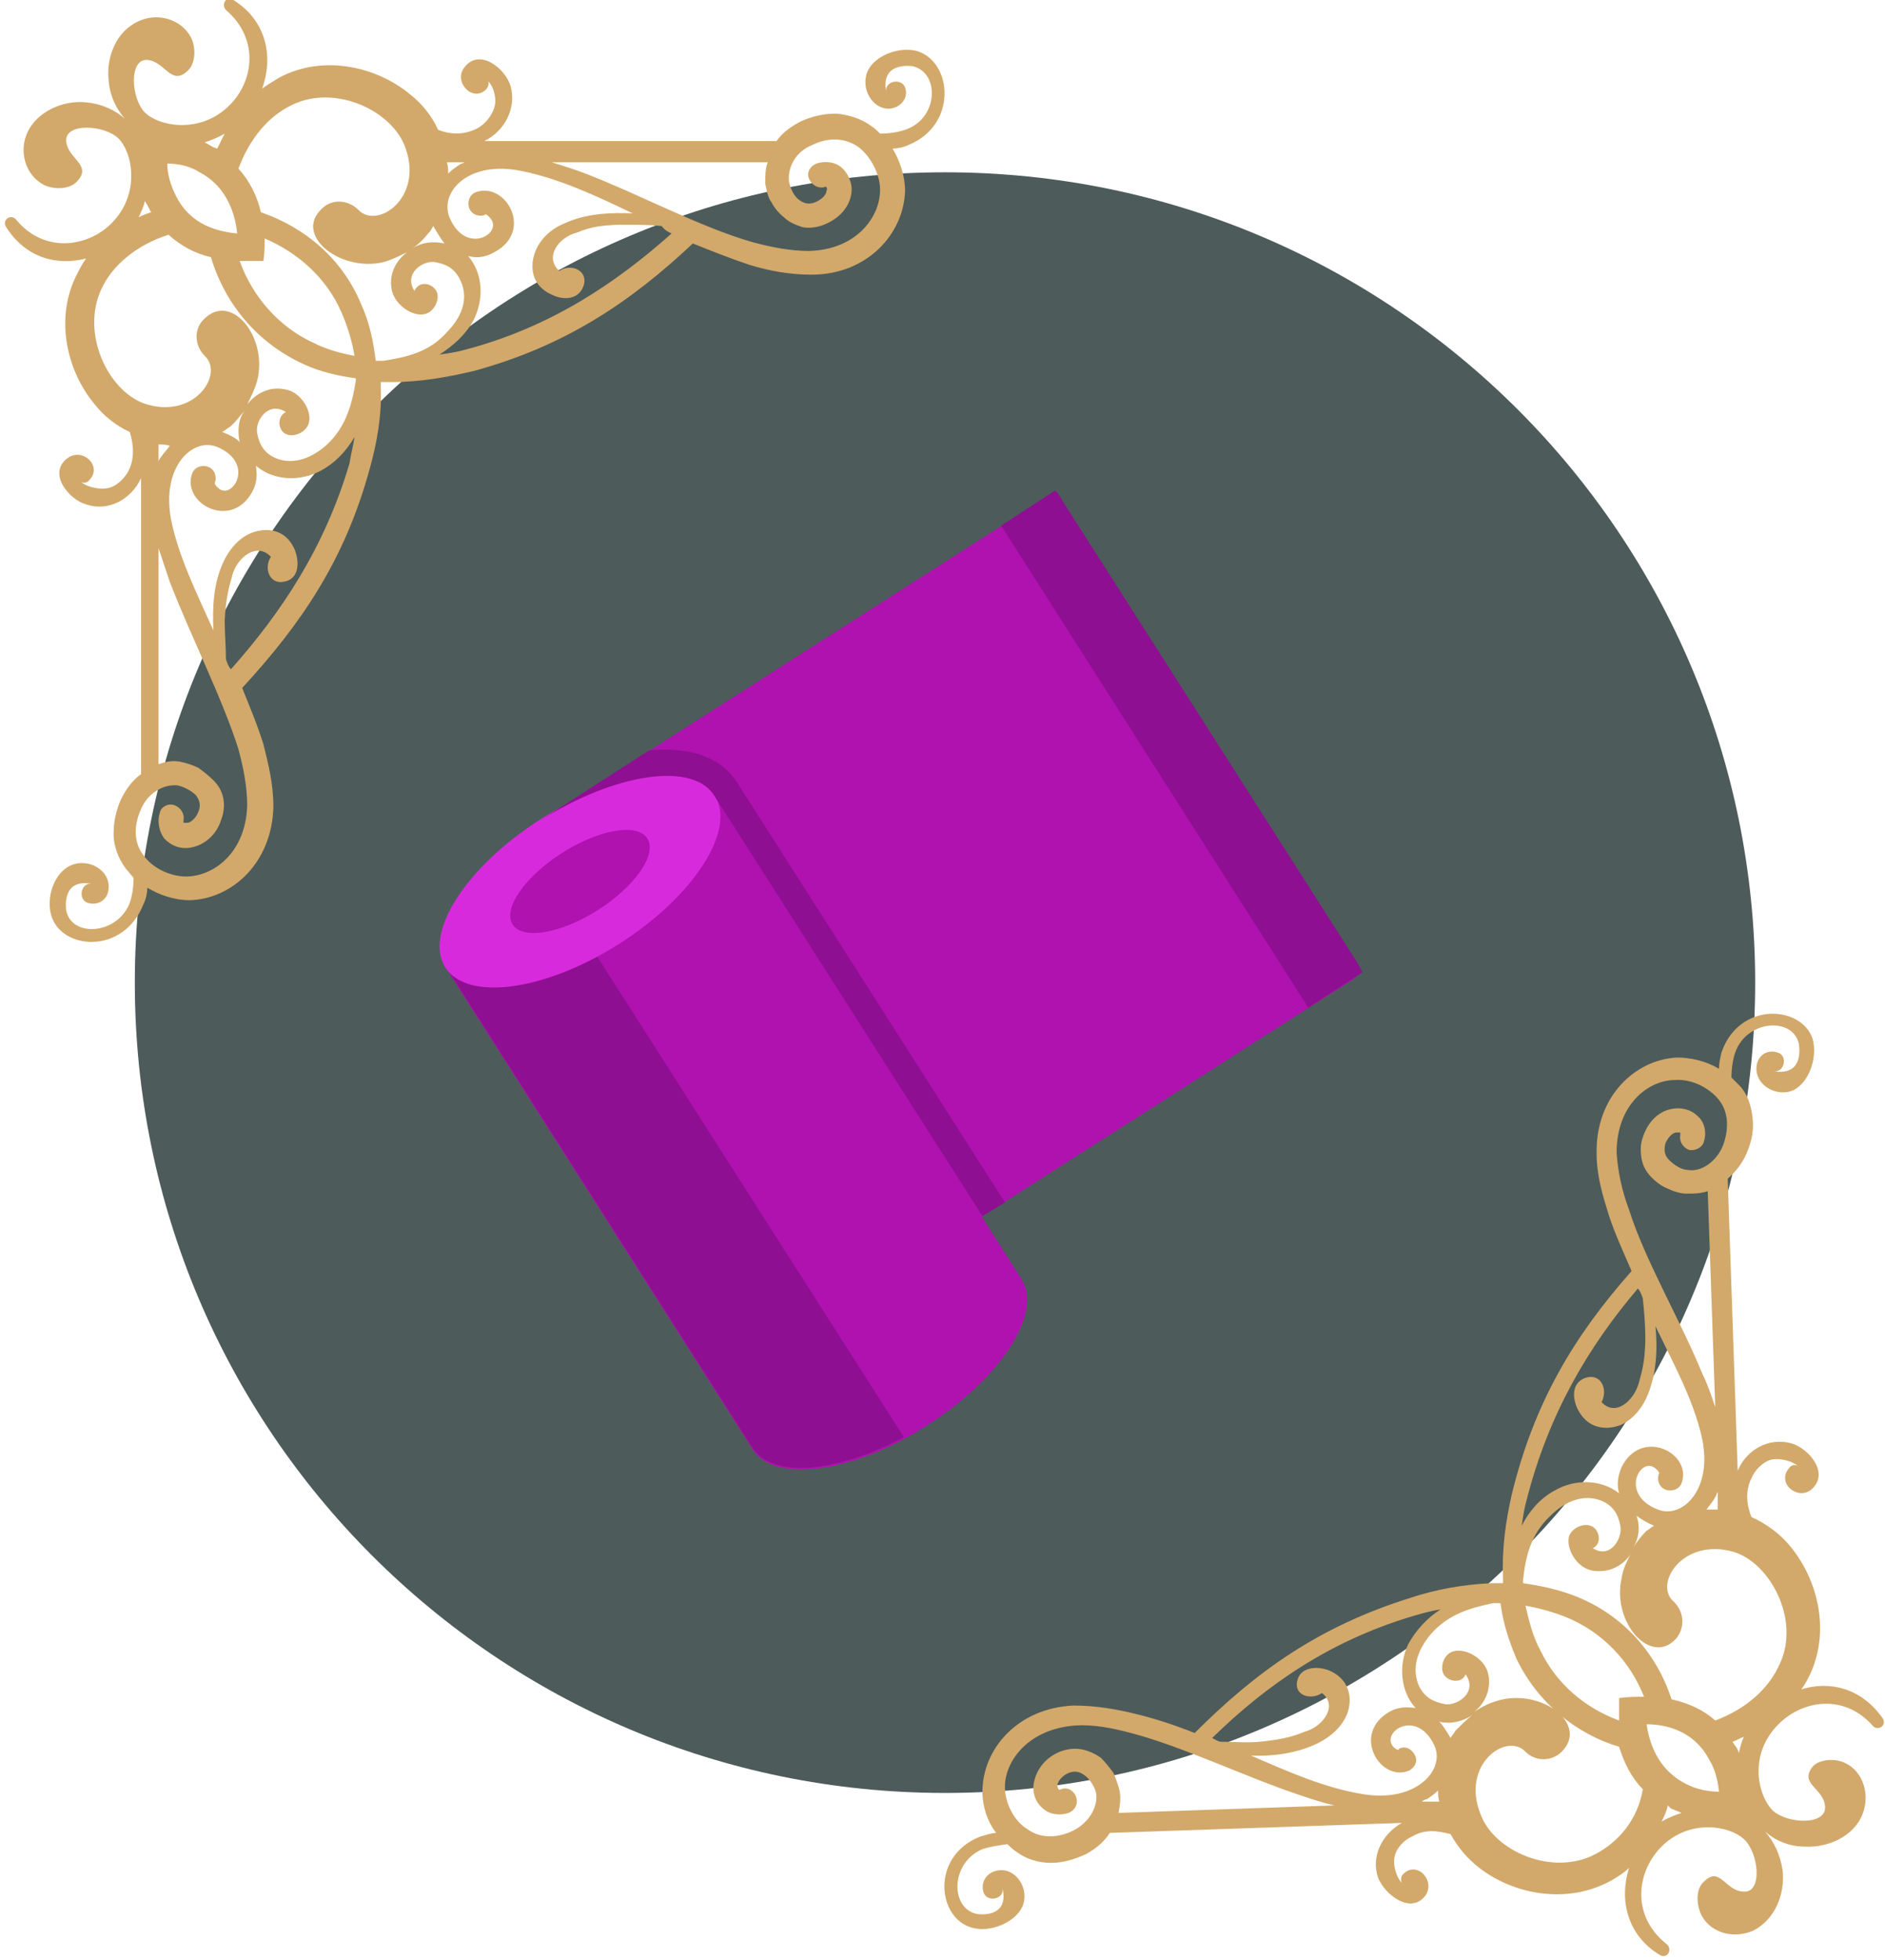 <svg width="151" height="157" viewBox="0 0 151 157" fill="none" xmlns="http://www.w3.org/2000/svg">
    <path d="M75.7 143.6C111.543 143.6 140.6 114.543 140.6 78.7C140.6 42.857 111.543 13.8 75.7 13.8C39.857 13.8 10.8 42.857 10.8 78.7C10.8 114.543 39.857 143.6 75.7 143.6Z" fill="#4D5B5B"/>
    <path d="M73.5 4.1C72.1 3.7 70.1 4.4 69.5 5.7C68.9 7.1 69.9 8.8 71.3 8.7C72.2 8.6 72.8 7.8 72.5 7C72.2 6.2 70.8 6.5 71 7.4C70.5 4.9 73 5.3 73.1 5.3C75.3 5.8 75.2 9.5 72.5 10.4C71.9 10.6 71.2 10.7 70.5 10.7C70.3 10.5 70.1 10.3 69.8 10.1C69 9.5 68 9.2 67 9.1C66 9.1 65.1 9.3 64.2 9.7C63.4 10.1 62.7 10.6 62.2 11.3H38.8C40.4 10.5 41.4 8.7 40.9 6.9C40.5 5.5 38.4 3.8 37.2 5.4C36.3 6.5 37.8 8.2 38.9 7.2C39.1 7 39.2 6.7 39.1 6.5C39.6 7 39.8 8 39.6 8.6C39.4 9.3 38.8 10 38.2 10.3C37.2 10.8 36.1 10.8 35.1 10.4C34.6 9.3 33.8 8.3 32.9 7.6C30.3 5.4 26 4.3 22.4 6.2C21.9 6.5 21.4 6.8 21 7.1C21.9 4.6 21.4 1.7 18.7 8.21054e-06C18.1 -0.4 17.7 0.4 18.1 0.8C20.9 3.2 20.3 6.8 18.1 8.7C15.8 10.7 12.7 10.1 11.6 9C10.5 7.9 10.3 4.7 11.8 4.8C13.2 4.9 13.7 6.9 15 5.7C15.7 5.1 15.7 3.8 15.3 3C14.5 1.5 12.6 1 11.1 1.7C9.3 2.5 8.5 4.6 8.7 6.4C8.8 7.7 9.3 8.7 10 9.5C9.2 8.8 8.1 8.3 6.9 8.2C5.1 8 3 8.9 2.2 10.6C1.5 12.1 2 14 3.5 14.8C4.3 15.2 5.6 15.2 6.2 14.5C7.4 13.2 5.4 12.7 5.3 11.3C5.2 9.8 8.4 10 9.5 11.1C10.6 12.2 11.2 15.3 9.2 17.6C7.3 19.8 3.6 20.4 1.3 17.6C0.9 17.1 0.1 17.6 0.5 18.2C2.1 20.7 4.6 21.3 6.9 20.7C6.6 21.1 6.4 21.5 6.2 21.9C4.3 25.5 5.4 29.8 7.6 32.4C8.3 33.3 9.3 34.1 10.4 34.6C10.7 35.6 10.8 36.7 10.3 37.7C10 38.3 9.3 39 8.6 39.1C8.1 39.2 7.1 39.1 6.5 38.6C6.7 38.7 7 38.7 7.2 38.4C8.2 37.3 6.6 35.8 5.4 36.7C3.8 37.9 5.5 40 6.9 40.4C8.7 41 10.5 40 11.3 38.3V62C10.6 62.5 10.1 63.2 9.7 64C9.3 64.9 9.1 65.8 9.1 66.8C9.1 67.8 9.5 68.8 10.1 69.6C10.3 69.8 10.5 70.1 10.7 70.3C10.7 71 10.6 71.7 10.4 72.3C9.4 74.9 5.7 75.1 5.3 72.9C5.3 72.8 4.9 70.3 7.4 70.8C6.5 70.6 6.2 72 7 72.3C7.9 72.6 8.7 72 8.7 71.1C8.8 69.7 7.1 68.7 5.7 69.3C4.3 69.9 3.7 71.9 4.1 73.3C4.9 76.1 9.9 76.5 11.5 72.4C11.7 72 11.8 71.5 11.8 71.1C12.8 71.7 14 72.1 15.2 72.1C18.6 72 21.8 69.1 21.9 64.6C21.9 62.8 21.5 61.2 21.1 59.6C20.6 58 20 56.6 19.4 55.1C24.1 50 27.6 44.9 29.6 37.6C30.2 35.5 30.6 33.2 30.5 31C30.5 30.9 30.5 30.7 30.5 30.6C30.8 30.6 31.1 30.6 31.4 30.6C33.7 30.6 35.9 30.2 38 29.7C45.3 27.7 50.5 24.2 55.5 19.5C57 20.1 58.5 20.7 60 21.2C61.6 21.7 63.3 22 65 22C69.5 22 72.4 18.7 72.5 15.3C72.5 14.1 72.1 12.9 71.5 11.9C71.9 11.9 72.4 11.8 72.8 11.6C76.7 10 76.3 5 73.5 4.1ZM35.6 19.5C34.7 19.3 33.8 19.4 33 19.9C33.5 19.6 33.9 19.2 34.3 18.7C34.5 18.5 34.6 18.3 34.7 18.1C35 18.6 35.3 19.1 35.6 19.5ZM35.9 13.9C35.9 13.6 35.9 13.3 35.8 13H37.2C37.1 13.1 36.9 13.1 36.8 13.2C36.5 13.4 36.2 13.6 35.9 13.9ZM23.4 8.4C26.9 6.7 31.5 8.9 32.5 11.9C33.9 15.9 30.2 18.4 28.7 16.8C27.9 16 26.6 15.9 25.8 16.7C23.5 18.8 27.2 21.8 30.7 21C31.4 20.8 32 20.5 32.6 20.2C31.7 20.9 31.1 22 31.4 23.3C31.7 24.5 33.2 25.5 34.2 25.1C34.9 24.8 35.2 23.9 35 23.4C34.7 22.7 33.6 22.4 33.2 23.3C32.3 21.9 33.9 20.8 34.9 21C35.9 21.2 36.5 21.6 36.9 22.5C37.6 24 36.9 25.5 35.8 26.6C34.4 28.2 32.6 28.6 30.7 28.9C30.5 28.9 30.3 28.9 30.1 28.9C29.9 27.3 29.6 25.8 28.9 24.3C27.4 20.7 24.4 18.2 20.9 17C20.6 15.7 20 14.5 19.1 13.5C20 11.1 21.5 9.3 23.4 8.4ZM17.1 11.8C16.9 11.7 16.6 11.5 16.4 11.4C17 11.2 17.5 11 18 10.7C17.8 11.1 17.6 11.5 17.4 11.9C17.3 11.9 17.2 11.8 17.1 11.8ZM12 16.8C12 16.9 12.1 16.9 12.1 17C11.8 17.1 11.5 17.2 11.1 17.4C11.3 17 11.5 16.6 11.6 16.1C11.8 16.4 11.9 16.6 12 16.8ZM14.1 15.7C13.7 14.9 13.4 14 13.4 13.1C14.3 13.1 15.2 13.3 16 13.8C17.9 14.8 18.8 16.7 19 18.7C16.9 18.5 15.1 17.7 14.1 15.7ZM21.1 20.9C21.2 20.3 21.2 19.7 21.2 19.1C23.8 20.2 26.1 22.2 27.3 24.9C27.8 26 28.2 27.3 28.4 28.5C27.3 28.3 26.2 28 25.2 27.5C22.3 26.2 20.2 23.7 19.2 20.9C19.8 20.9 20.4 20.9 21.1 20.9ZM8.1 23.2C9 21.2 11 19.6 13.5 18.8C14.5 19.7 15.6 20.3 16.9 20.6C18 24.3 20.6 27.5 24.4 29.2C25.7 29.8 27.1 30.1 28.5 30.3C28.5 30.4 28.5 30.4 28.5 30.5C28.2 32.4 27.7 34.2 26.2 35.6C25.1 36.6 23.6 37.3 22.1 36.7C21.2 36.3 20.8 35.7 20.6 34.7C20.4 33.7 21.5 32.1 22.9 33C22.1 33.4 22.3 34.6 23 34.8C23.5 35 24.4 34.7 24.7 34C25.1 33 24.1 31.4 22.9 31.2C21.6 30.9 20.5 31.5 19.8 32.4C20.1 31.8 20.4 31.2 20.6 30.5C21.5 27 18.5 23.3 16.3 25.6C15.5 26.4 15.6 27.7 16.4 28.5C18 30 15.5 33.7 11.5 32.3C8.6 31.2 6.5 26.7 8.1 23.2ZM12.7 35.6C13 35.6 13.3 35.6 13.6 35.7C13.4 36 13.1 36.3 12.9 36.6C12.8 36.7 12.7 36.9 12.7 37V35.6ZM19.2 35.4C18.8 35 18.3 34.8 17.8 34.6C18 34.5 18.2 34.3 18.4 34.2C18.9 33.8 19.2 33.3 19.6 32.9C19.1 33.5 19 34.5 19.2 35.4ZM19.8 64.5C19.7 68.3 17.1 70.2 14.9 70.2C13.5 70.2 12.1 69.4 11.5 68.5C10.7 67.5 10.7 66.1 11.3 64.8C11.8 63.6 13 62.8 14.2 62.9C14.7 63 15.3 63.3 15.7 63.7C16 64.1 16.1 64.5 15.9 65C15.7 65.5 15.3 65.9 15 65.9C14.8 65.9 14.7 65.9 14.7 65.9C14.7 65.9 14.7 65.9 14.7 65.7C14.8 65.2 14.5 64.7 14 64.5C13.5 64.3 12.9 64.6 12.8 65.1C12.6 65.7 12.7 66.6 13.2 67.2C13.8 67.8 14.5 68 15.2 67.9C16.5 67.7 17.4 66.7 17.7 65.7C17.9 65.2 18 64.6 17.9 64C17.8 63.4 17.5 62.9 17.1 62.5C16.7 62.1 16.3 61.8 15.9 61.5C15.5 61.3 14.9 61.1 14.4 61C13.8 60.9 13.3 61 12.7 61.2V43.9C13 44.8 13.3 45.7 13.6 46.6C15.3 51 17.8 55.9 19.1 60C19.5 61.5 19.8 63 19.8 64.5ZM18.5 53.6C18.3 53.4 18.2 53.1 18.1 52.8C18.1 51.8 18 50.7 18 49.7C18.1 47.5 18.5 46.6 18.6 46.1C19 44.6 20.6 43.4 21.7 44.6C21.1 45.5 21.6 46.8 22.7 46.6C24 46.4 24 45 23.6 44C22.7 42 20.8 42.4 20.1 42.7C19.1 43.1 18.3 44.1 17.9 45C17.1 46.7 17 48.6 17.1 50.6V50.5C15.8 47.6 14.3 44.6 13.7 41.6C12.9 37.3 15.5 35 17.4 35.8C20.5 37.1 18.6 40.1 17.5 39.1C17.1 38.8 17.2 38.5 17.2 38.7C17.4 38.2 17.2 37.6 16.7 37.4C16.2 37.2 15.6 37.4 15.4 37.9C14.5 40.3 18.5 42.5 20.2 39.4C20.6 38.7 20.6 38 20.5 37.3C21.9 38.5 24 38.6 25.7 37.7C26.8 37.1 27.7 36.2 28.4 35C28.3 35.7 28.1 36.4 28 37.1C26 43.9 22.5 49.1 18.5 53.6ZM53.8 18.7C49.3 22.7 44.1 26.2 37.3 28C36.6 28.2 35.9 28.3 35.2 28.4C36.3 27.7 37.3 26.8 37.9 25.7C38.8 24 38.7 21.9 37.5 20.5C38.2 20.7 38.9 20.6 39.6 20.2C42.8 18.5 40.5 14.5 38.1 15.4C37.6 15.6 37.4 16.2 37.6 16.7C37.8 17.2 38.4 17.4 38.9 17.2C38.7 17.2 38.9 17 39.3 17.5C40.3 18.7 37.3 20.5 36 17.4C35.2 15.4 37.5 12.8 41.8 13.7C44.8 14.3 47.8 15.7 50.7 17.1H50.8C48.9 17 46.9 17.1 45.2 17.9C44.2 18.3 43.3 19.1 42.9 20.1C42.6 20.8 42.2 22.7 44.2 23.6C45.2 24.1 46.5 24 46.8 22.7C47 21.6 45.7 21.1 44.8 21.7C43.6 20.6 44.7 19 46.3 18.6C46.8 18.4 47.7 18 49.9 18C51 18 52 18 53 18.1C53.3 18.5 53.6 18.6 53.8 18.7C53.8 18.7 53.9 18.7 53.8 18.7ZM64.8 20.1C63.3 20.1 61.8 19.8 60.3 19.4C56.1 18.2 51.3 15.6 46.9 13.9C46.1 13.6 45.2 13.3 44.2 13H61.5C61.3 13.5 61.3 14.1 61.3 14.7C61.4 15.2 61.5 15.8 61.8 16.2C62 16.6 62.4 17.1 62.8 17.4C63.2 17.8 63.7 18 64.3 18.2C64.9 18.3 65.5 18.2 66 18C67 17.6 68 16.8 68.2 15.5C68.3 14.9 68.1 14.1 67.5 13.5C66.9 12.9 66 12.9 65.4 13.1C64.9 13.3 64.6 13.8 64.8 14.3C65 14.8 65.5 15.1 66 15C66.2 14.9 66.2 15 66.2 15C66.2 15 66.3 15.1 66.2 15.3C66.2 15.6 65.8 16 65.3 16.2C64.8 16.4 64.4 16.3 64 16C63.6 15.7 63.3 15.1 63.2 14.5C63.1 13.3 63.8 12.1 65.1 11.6C66.3 11 67.7 11 68.8 11.8C69.7 12.5 70.5 13.9 70.5 15.2C70.5 17.4 68.6 20 64.8 20.1Z" fill="#D2A96A"/>
    <path d="M77.9 154.4C79.3 154.8 81.3 154 81.9 152.7C82.5 151.3 81.4 149.6 80 149.8C79.1 149.9 78.5 150.7 78.8 151.6C79.1 152.4 80.5 152.1 80.3 151.2C80.9 153.7 78.3 153.3 78.3 153.3C76.1 152.9 76.1 149.2 78.7 148.1C79.3 147.9 80 147.8 80.7 147.7C80.9 147.9 81.1 148.1 81.4 148.3C82.2 148.9 83.2 149.2 84.2 149.2C85.2 149.2 86.1 148.9 87 148.5C87.7 148.1 88.4 147.6 88.9 146.8L112.3 146C110.7 146.9 109.8 148.7 110.4 150.4C110.9 151.7 113 153.4 114.2 151.8C115 150.6 113.5 149 112.4 150.1C112.2 150.3 112.2 150.6 112.3 150.8C111.8 150.3 111.6 149.3 111.7 148.8C111.8 148.1 112.4 147.4 113.1 147.1C114.1 146.5 115.1 146.6 116.2 146.9C116.8 148 117.6 148.9 118.5 149.6C121.2 151.7 125.5 152.6 129.1 150.6C129.6 150.3 130.1 150 130.5 149.6C129.7 152.1 130.3 155 133 156.6C133.6 156.9 134 156.1 133.5 155.7C130.6 153.4 131.1 149.8 133.2 147.8C135.4 145.7 138.5 146.2 139.7 147.3C140.9 148.4 141.2 151.6 139.7 151.5C138.2 151.5 137.8 149.4 136.5 150.7C135.8 151.3 135.9 152.6 136.3 153.4C137.1 154.9 139 155.3 140.5 154.6C142.2 153.7 143 151.7 142.8 149.8C142.6 148.5 142.1 147.5 141.4 146.7C142.2 147.4 143.3 147.9 144.6 147.9C146.4 148 148.5 147.1 149.2 145.3C149.8 143.8 149.3 141.9 147.8 141.2C147 140.8 145.7 140.9 145.2 141.5C144.1 142.9 146.1 143.2 146.2 144.7C146.3 146.2 143.2 146.1 142 145C140.9 143.9 140.1 140.9 142.1 138.5C144 136.2 147.6 135.5 150 138.2C150.4 138.7 151.2 138.2 150.8 137.6C149.1 135.2 146.6 134.6 144.3 135.3C144.6 134.9 144.8 134.5 145 134.1C146.7 130.4 145.5 126.2 143.2 123.6C142.4 122.7 141.4 122 140.3 121.5C139.9 120.5 139.8 119.4 140.3 118.4C140.6 117.7 141.2 117.1 141.9 116.9C142.4 116.8 143.4 116.9 144 117.4C143.8 117.3 143.5 117.3 143.3 117.6C142.3 118.8 144 120.2 145.1 119.3C146.6 118 144.9 116 143.5 115.6C141.7 115.1 139.9 116.1 139.2 117.8L138.4 94.4C139.1 93.8 139.6 93.1 139.9 92.4C140.3 91.5 140.5 90.6 140.4 89.6C140.3 88.6 140 87.6 139.3 86.9C139.1 86.7 138.9 86.5 138.7 86.3C138.7 85.6 138.8 84.9 139 84.3C139.9 81.7 143.6 81.4 144.1 83.6C144.1 83.7 144.6 86.2 142.1 85.8C143 85.9 143.2 84.5 142.4 84.3C141.5 84 140.7 84.6 140.7 85.6C140.7 87 142.4 87.9 143.7 87.3C145 86.6 145.6 84.6 145.2 83.2C144.3 80.5 139.3 80.2 137.9 84.3C137.8 84.7 137.7 85.2 137.7 85.6C136.7 85 135.5 84.7 134.3 84.7C130.9 84.9 127.8 87.9 127.9 92.4C127.9 94.2 128.4 95.8 128.9 97.4C129.4 98.9 130.1 100.4 130.7 101.8C126.1 107 122.9 112.3 121.1 119.7C120.6 121.9 120.3 124.1 120.4 126.4C120.4 126.5 120.4 126.7 120.4 126.8C120.1 126.8 119.8 126.8 119.5 126.8C117.2 126.9 115 127.3 112.9 128C105.6 130.3 100.6 133.9 95.7 138.8C94.2 138.2 92.7 137.7 91.1 137.3C89.5 136.9 87.8 136.6 86 136.6C81.5 136.8 78.7 140.1 78.7 143.5C78.7 144.7 79.1 145.9 79.8 146.8C79.4 146.8 78.9 147 78.5 147.1C74.5 148.7 75.1 153.7 77.9 154.4ZM115.3 137.9C116.2 138.1 117.1 137.9 117.9 137.4C117.4 137.8 117 138.2 116.6 138.6C116.5 138.8 116.3 139 116.2 139.2C115.9 138.7 115.6 138.2 115.3 137.9ZM115.2 143.4C115.2 143.7 115.2 144 115.3 144.3H113.9C114 144.2 114.2 144.1 114.3 144.1C114.6 143.9 114.9 143.7 115.2 143.4ZM127.8 148.5C124.4 150.3 119.7 148.3 118.6 145.3C117 141.3 120.7 138.7 122.2 140.3C123 141.1 124.3 141.1 125.1 140.3C127.3 138.1 123.5 135.2 120 136.2C119.3 136.4 118.7 136.7 118.1 137.1C119 136.4 119.5 135.2 119.2 134C118.9 132.8 117.3 131.9 116.3 132.3C115.6 132.6 115.4 133.5 115.6 134C115.9 134.7 117.1 134.9 117.4 134.1C118.4 135.5 116.8 136.6 115.8 136.5C114.8 136.3 114.2 136 113.7 135.1C113 133.6 113.6 132.1 114.6 130.9C116 129.3 117.7 128.8 119.6 128.4C119.8 128.4 120 128.4 120.2 128.4C120.4 130 120.9 131.5 121.5 132.9C123.2 136.4 126.3 138.9 129.7 139.9C130.1 141.2 130.7 142.4 131.6 143.3C131.2 145.7 129.7 147.5 127.8 148.5ZM134 144.9C134.2 145 134.5 145.1 134.7 145.2C134.1 145.4 133.6 145.6 133.1 145.9C133.3 145.5 133.5 145.1 133.6 144.6C133.8 144.8 133.9 144.9 134 144.9ZM138.9 139.7C138.9 139.6 138.8 139.6 138.8 139.5C139.1 139.4 139.4 139.2 139.7 139.1C139.5 139.5 139.4 139.9 139.3 140.4C139.2 140.1 139.1 139.9 138.9 139.7ZM136.9 140.9C137.4 141.7 137.6 142.6 137.7 143.5C136.8 143.5 135.9 143.3 135.1 142.9C133.1 141.9 132.2 140.1 131.9 138.1C134 138.1 135.9 139 136.9 140.9ZM129.7 136C129.7 136.6 129.7 137.2 129.7 137.8C127 136.8 124.7 134.9 123.4 132.2C122.8 131.1 122.5 129.9 122.2 128.6C123.3 128.8 124.4 129.1 125.4 129.5C128.4 130.7 130.6 133.1 131.7 135.9C131 135.9 130.4 135.9 129.7 136ZM142.6 133.2C141.7 135.3 139.8 136.9 137.4 137.8C136.4 136.9 135.2 136.4 133.9 136.1C132.7 132.4 130 129.3 126.1 127.8C124.8 127.3 123.4 127 122 126.8C122 126.7 122 126.7 122 126.6C122.2 124.7 122.6 122.9 124.2 121.4C125.3 120.3 126.8 119.6 128.3 120.2C129.2 120.6 129.6 121.2 129.8 122.2C130 123.2 129 124.9 127.6 124C128.4 123.6 128.1 122.4 127.4 122.2C126.9 122 126 122.3 125.7 123C125.4 124 126.3 125.6 127.6 125.8C128.9 126 130 125.4 130.6 124.5C130.3 125.1 130 125.7 129.9 126.4C129.1 130 132.3 133.5 134.3 131.2C135 130.3 134.9 129.1 134.1 128.3C132.4 126.9 134.8 123.1 138.9 124.3C141.8 125.2 144.2 129.7 142.6 133.2ZM137.6 120.9C137.3 120.9 137 120.9 136.7 120.9C136.9 120.6 137.2 120.3 137.4 119.9C137.5 119.8 137.5 119.6 137.6 119.5V120.9ZM131.1 121.4C131.5 121.7 132 122 132.5 122.2C132.3 122.3 132.1 122.5 131.9 122.6C131.5 123 131.1 123.5 130.8 124C131.3 123.2 131.4 122.3 131.1 121.4ZM129.5 92.3C129.5 88.5 132 86.5 134.2 86.5C135.6 86.4 137 87.2 137.7 88.1C138.5 89.1 138.5 90.5 138 91.8C137.5 93 136.3 93.9 135.2 93.7C134.7 93.7 134.1 93.3 133.7 92.9C133.3 92.5 133.3 92.1 133.4 91.6C133.6 91.1 134 90.7 134.3 90.7C134.5 90.7 134.6 90.7 134.6 90.7C134.6 90.7 134.6 90.7 134.6 90.9C134.5 91.4 134.8 91.9 135.3 92.1C135.8 92.2 136.4 91.9 136.5 91.4C136.7 90.8 136.6 89.9 136 89.4C135.4 88.8 134.6 88.7 134 88.8C132.7 89 131.9 90.1 131.6 91.1C131.4 91.6 131.4 92.2 131.5 92.8C131.6 93.4 131.9 93.9 132.3 94.3C132.7 94.7 133.1 95 133.6 95.2C134 95.4 134.6 95.6 135.1 95.6C135.7 95.6 136.2 95.6 136.8 95.4L137.4 112.7C137.1 111.8 136.8 110.9 136.4 110.1C134.6 105.7 131.8 101 130.5 96.9C129.9 95.3 129.6 93.8 129.5 92.3ZM131.2 103.2C131.2 103.2 131.3 103.2 131.2 103.2C131.4 103.4 131.5 103.7 131.6 104C131.7 105 131.8 106.1 131.8 107.1C131.8 109.3 131.4 110.2 131.3 110.7C130.9 112.2 129.4 113.5 128.3 112.3C128.8 111.3 128.3 110.1 127.2 110.3C125.9 110.6 125.9 111.9 126.4 112.9C127.4 114.8 129.2 114.4 129.9 114.1C130.9 113.6 131.6 112.7 132 111.7C132.7 110 132.8 108 132.6 106.1V106.2C134 109.1 135.6 112 136.3 115C137.3 119.2 134.8 121.7 132.8 120.9C129.7 119.7 131.4 116.6 132.6 117.6C133 117.9 132.9 118.1 132.9 118C132.7 118.5 132.9 119.1 133.4 119.3C133.9 119.5 134.5 119.3 134.7 118.8C135.6 116.4 131.5 114.3 129.9 117.5C129.6 118.2 129.5 118.9 129.7 119.6C128.3 118.5 126.2 118.4 124.5 119.4C123.4 120 122.5 121 121.9 122.2C122 121.5 122.1 120.8 122.3 120.1C124.1 113.1 127.3 107.8 131.2 103.2ZM97.1 139.2C101.4 135 106.5 131.4 113.3 129.4C114 129.2 114.7 129 115.4 128.9C114.3 129.6 113.4 130.6 112.8 131.7C112 133.4 112.2 135.5 113.4 136.8C112.7 136.7 112 136.7 111.3 137.1C108.2 138.9 110.6 142.8 112.9 141.8C113.4 141.5 113.6 141 113.3 140.5C113 140 112.5 139.8 112 140.1C112.2 140.1 112 140.3 111.6 139.9C110.6 138.7 113.5 136.8 114.9 139.8C115.8 141.7 113.5 144.4 109.2 143.7C106.1 143.2 103.2 141.9 100.2 140.6H100.1C102 140.7 104 140.4 105.6 139.6C106.6 139.1 107.5 138.3 107.9 137.3C108.2 136.6 108.5 134.7 106.5 133.8C105.5 133.4 104.1 133.5 103.9 134.7C103.7 135.8 105 136.2 105.9 135.6C107.2 136.6 106 138.3 104.5 138.7C104 138.9 103.1 139.3 100.9 139.5C99.9 139.6 98.8 139.5 97.8 139.5C97.6 139.5 97.3 139.3 97.1 139.2ZM86.1 138.2C87.6 138.1 89.1 138.4 90.6 138.8C94.8 139.9 99.7 142.3 104.2 143.8C105.1 144.1 106 144.4 106.9 144.6L89.6 145.2C89.7 144.7 89.8 144.1 89.7 143.5C89.6 143 89.4 142.5 89.2 142C88.9 141.6 88.6 141.2 88.2 140.8C87.8 140.5 87.2 140.2 86.6 140.1C86 140 85.4 140.1 84.9 140.3C83.9 140.7 83 141.6 82.8 142.9C82.7 143.5 82.9 144.3 83.5 144.8C84.1 145.4 85 145.4 85.6 145.2C86.1 145 86.4 144.5 86.2 143.9C86 143.4 85.5 143.1 85 143.3C84.8 143.4 84.8 143.3 84.8 143.3C84.8 143.3 84.7 143.2 84.7 143C84.7 142.7 85.1 142.2 85.6 142C86.1 141.8 86.5 141.9 86.9 142.2C87.3 142.5 87.7 143.1 87.8 143.6C88 144.7 87.2 146 86 146.6C84.8 147.2 83.4 147.3 82.3 146.5C81.3 145.9 80.5 144.5 80.5 143.1C80.5 141.1 82.3 138.5 86.1 138.2Z" fill="#D2A96A"/>
    <path d="M83.7 39.9L43.3 65.7L67.9 104.3L108.3 78.5C108.8 78.2 108.9 77.5 108.6 77L85.1 40.2C84.9 39.7 84.2 39.5 83.7 39.9Z" fill="#AF12AF"/>
    <path d="M84.5 39.3L80.2 42.1L104.8 80.7L109.1 77.9C109.2 77.9 108.9 77.4 108.6 76.9L85.1 40.1C84.9 39.7 84.6 39.3 84.5 39.3Z" fill="#8E0F91"/>
    <path d="M35.7 77.5L60.3 116.1C62 118.8 68.3 118 74.2 114.2C80.2 110.4 83.6 105.1 81.8 102.4L57.2 63.8L35.7 77.5Z" fill="#AF12AF"/>
    <path d="M44.7 71.7L35.7 77.4L60.3 116C61.9 118.4 67 118 72.4 115.1L44.7 71.7Z" fill="#8E0F91"/>
    <path d="M49.635 75.571C55.594 71.768 59.003 66.458 57.25 63.712C55.497 60.965 49.245 61.822 43.287 65.625C37.328 69.428 33.919 74.738 35.672 77.484C37.425 80.231 43.677 79.374 49.635 75.571Z" fill="#D82ADD"/>
    <path d="M47.914 72.874C50.893 70.972 52.658 68.412 51.856 67.155C51.053 65.898 47.988 66.421 45.008 68.322C42.029 70.224 40.264 72.784 41.066 74.041C41.869 75.298 44.934 74.775 47.914 72.874Z" fill="#AF12AF"/>
    <path d="M57.2 63.7L78.7 97.4L80.5 96.3L59 62.6C57.7 60.6 55.2 59.8 52 60.1L43.3 65.7C49.3 61.9 55.5 61 57.2 63.7Z" fill="#8E0F91"/>
</svg>

